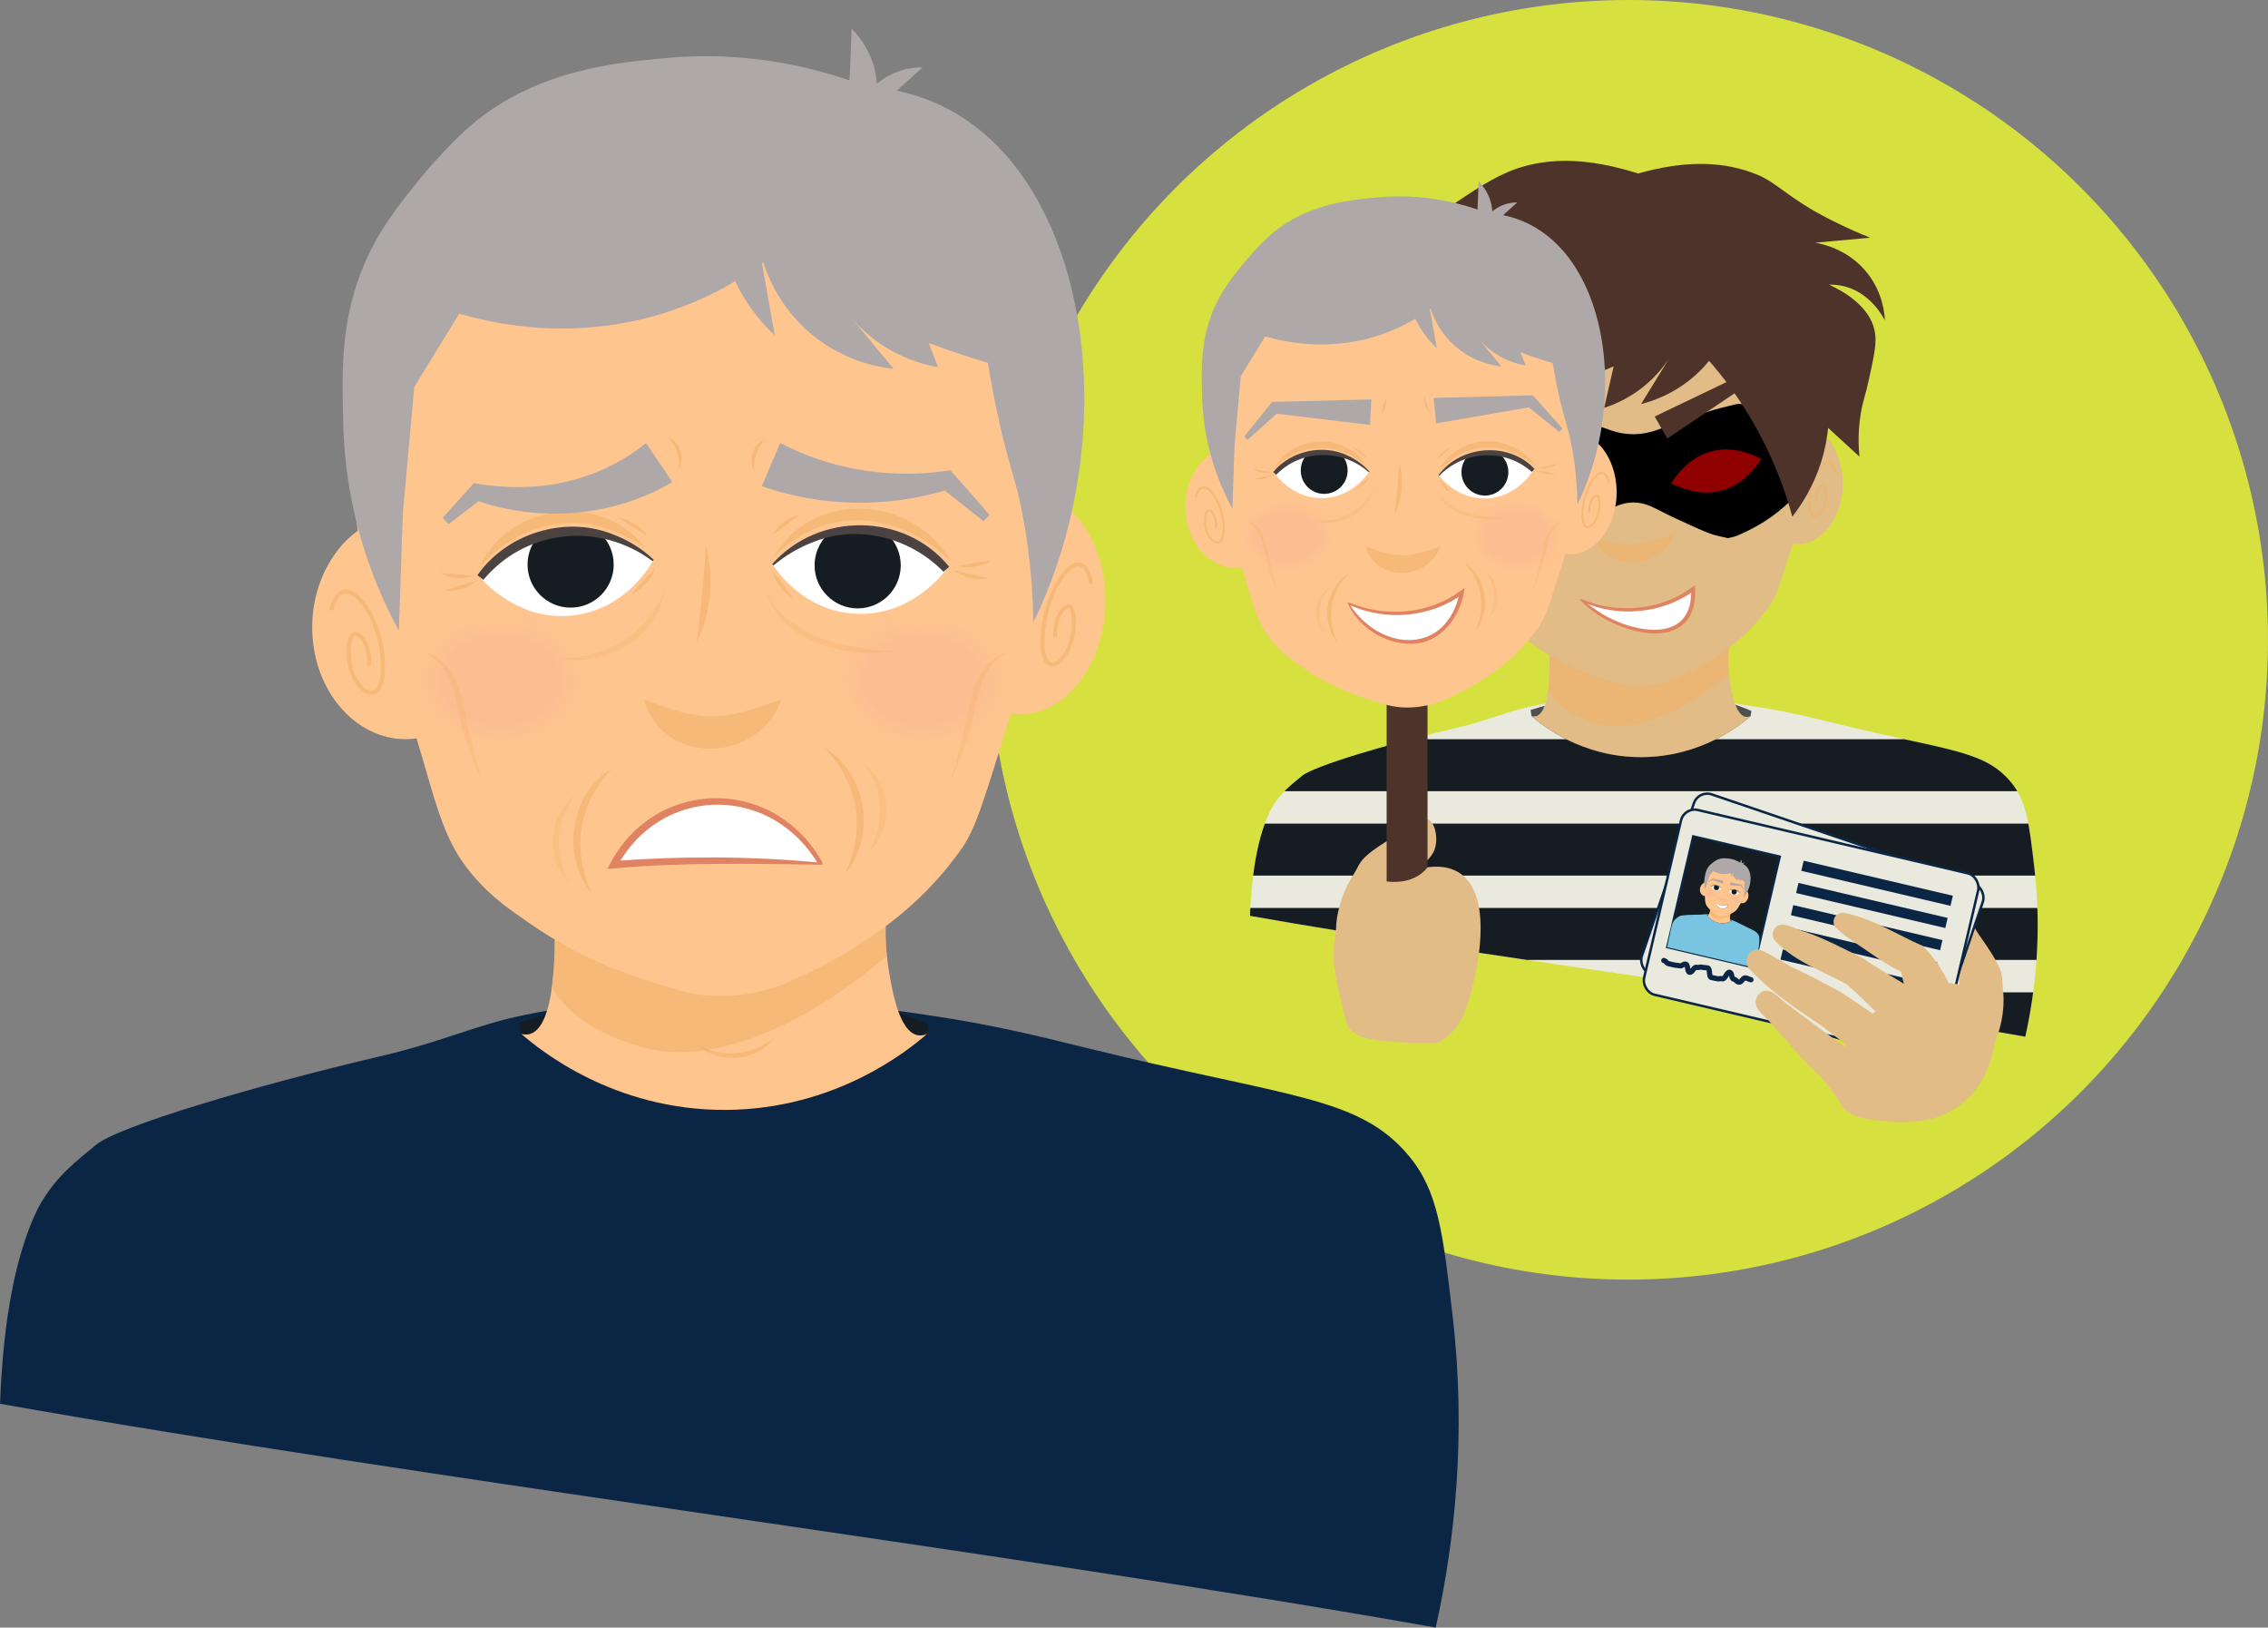 <?xml version="1.0" encoding="UTF-8"?>
<svg xmlns="http://www.w3.org/2000/svg" width="299.561" height="214.907" xmlns:xlink="http://www.w3.org/1999/xlink" viewBox="0 0 299.561 214.907">
  <rect x="0" y="0" width="299.561" height="214.907" fill="#808080" stroke="none"/>
  <defs>
    <style>
      .cls-1, .cls-2, .cls-3, .cls-4, .cls-5, .cls-6, .cls-7, .cls-8, .cls-9, .cls-10, .cls-11, .cls-12, .cls-13, .cls-14, .cls-15, .cls-16, .cls-17, .cls-18, .cls-19, .cls-20, .cls-21, .cls-22, .cls-23, .cls-24 {
        stroke-width: 0px;
      }

      .cls-1, .cls-25 {
        fill: #151c22;
      }

      .cls-26 {
        stroke-width: .325px;
      }

      .cls-26, .cls-27, .cls-28, .cls-29, .cls-30, .cls-31, .cls-25, .cls-32, .cls-33, .cls-34, .cls-35, .cls-36, .cls-37 {
        stroke-miterlimit: 10;
      }

      .cls-26, .cls-25, .cls-36, .cls-38 {
        stroke: #0b2645;
      }

      .cls-26, .cls-18 {
        fill: #e9e9de;
      }

      .cls-39 {
        clip-path: url(#clippath);
      }

      .cls-27 {
        stroke-width: .034px;
      }

      .cls-27, .cls-2, .cls-28, .cls-29, .cls-30, .cls-31, .cls-32, .cls-33, .cls-34, .cls-35, .cls-36, .cls-37, .cls-38 {
        fill: none;
      }

      .cls-27, .cls-29, .cls-30, .cls-31, .cls-32, .cls-33, .cls-34, .cls-12, .cls-13, .cls-14, .cls-15, .cls-16, .cls-35, .cls-19, .cls-20, .cls-37, .cls-40, .cls-41 {
        mix-blend-mode: multiply;
      }

      .cls-27, .cls-29, .cls-30, .cls-31, .cls-32, .cls-33, .cls-34, .cls-19, .cls-37, .cls-41 {
        opacity: .6;
      }

      .cls-27, .cls-29, .cls-30, .cls-31, .cls-32, .cls-33, .cls-34, .cls-37 {
        stroke: #f1b068;
      }

      .cls-28 {
        stroke: #4d3329;
        stroke-width: 5.4px;
      }

      .cls-29 {
        stroke-width: .516px;
      }

      .cls-30 {
        stroke-width: .297px;
      }

      .cls-31 {
        stroke-width: .295px;
      }

      .cls-3 {
        fill: #79c4e0;
      }

      .cls-4 {
        fill: #e2bc86;
      }

      .cls-5 {
        fill: #d6e03f;
      }

      .cls-42 {
        clip-path: url(#clippath-1);
      }

      .cls-43 {
        clip-path: url(#clippath-4);
      }

      .cls-44 {
        clip-path: url(#clippath-3);
      }

      .cls-45 {
        clip-path: url(#clippath-2);
      }

      .cls-46 {
        clip-path: url(#clippath-6);
      }

      .cls-47 {
        clip-path: url(#clippath-5);
      }

      .cls-25 {
        stroke-width: .288px;
      }

      .cls-6 {
        fill: #000;
      }

      .cls-32 {
        stroke-width: .278px;
      }

      .cls-7 {
        fill: #ffc58f;
      }

      .cls-8 {
        fill: #505050;
      }

      .cls-33 {
        stroke-width: .546px;
      }

      .cls-34 {
        stroke-width: .28px;
      }

      .cls-9 {
        fill: #4b4342;
      }

      .cls-10 {
        fill: #aea8a9;
      }

      .cls-11 {
        fill: #910000;
      }

      .cls-12 {
        fill: url(#radial-gradient-3);
      }

      .cls-12, .cls-13, .cls-14, .cls-15, .cls-16, .cls-20 {
        opacity: .1;
      }

      .cls-13 {
        fill: url(#radial-gradient-5);
      }

      .cls-14 {
        fill: url(#radial-gradient-6);
      }

      .cls-15 {
        fill: url(#radial-gradient-4);
      }

      .cls-16 {
        fill: url(#radial-gradient-2);
      }

      .cls-35 {
        stroke: #151c22;
        stroke-width: 6.863px;
      }

      .cls-17 {
        fill: #e08362;
      }

      .cls-19, .cls-24 {
        fill: #f1b068;
      }

      .cls-20 {
        fill: url(#radial-gradient);
      }

      .cls-36 {
        stroke-width: 1.37px;
      }

      .cls-21 {
        fill: #0b2645;
      }

      .cls-37 {
        stroke-width: .032px;
      }

      .cls-48 {
        isolation: isolate;
      }

      .cls-22 {
        fill: #4d3329;
      }

      .cls-40 {
        opacity: .3;
      }

      .cls-23 {
        fill: #fff;
      }

      .cls-38 {
        stroke-linecap: round;
        stroke-linejoin: round;
        stroke-width: .685px;
      }
    </style>
    <clipPath id="clippath">
      <path class="cls-2" d="M202.374,93.234c11.838-2.459,21.729-1.08,29.018,0,4.454.66,7.333,1.369,11.198,2.321,14.514,3.575,19.406,3.42,22.986,7.685,2.097,2.498,2.442,5.476,3.133,11.431.987,8.513.153,16.09-1.205,22.216-29.965-5.319-72.44-10.639-102.405-15.958.239-6.328,1.187-10.561,2.455-13.402,1.216-2.724,3.31-4.125,4.372-5.044,1.516-1.31,11.28-4.22,20.379-6.353,4.427-1.038,6.671-2.189,10.07-2.895Z"/>
    </clipPath>
    <clipPath id="clippath-1">
      <path class="cls-2" d="M229.761,117.903c-.019.02-.34.342-.791.246-.418-.089-.586-.459-.602-.496.057-.04.343-.233.733-.169.41.067.623.366.66.419Z"/>
    </clipPath>
    <clipPath id="clippath-2">
      <path class="cls-2" d="M225.978,117.061c.01.025.183.446.637.53.42.077.717-.201.746-.228-.037-.058-.228-.346-.613-.436-.404-.095-.716.1-.77.135Z"/>
    </clipPath>
    <radialGradient id="radial-gradient" cx="287.401" cy="75.284" fx="287.401" fy="75.284" r="1.058" gradientTransform="translate(277.901 -126.372) rotate(90) scale(.853 .645)" gradientUnits="userSpaceOnUse">
      <stop offset=".538" stop-color="#e984a2"/>
      <stop offset=".593" stop-color="rgba(233, 132, 162, .887)" stop-opacity=".887"/>
      <stop offset=".711" stop-color="rgba(233, 132, 162, .597)" stop-opacity=".597"/>
      <stop offset=".882" stop-color="rgba(233, 132, 162, .136)" stop-opacity=".136"/>
      <stop offset=".931" stop-color="#e984a2" stop-opacity="0"/>
    </radialGradient>
    <radialGradient id="radial-gradient-2" cx="283.36" fx="283.36" gradientTransform="translate(274.545 -123.713) rotate(90) scale(.853 .645)" xlink:href="#radial-gradient"/>
    <clipPath id="clippath-3">
      <path class="cls-2" d="M202.501,62.12c-.122.206-2.224,3.617-6.29,3.7-3.762.077-5.951-2.761-6.158-3.04.405-.455,2.476-2.686,5.949-2.925,3.648-.251,6.084,1.887,6.5,2.264Z"/>
    </clipPath>
    <clipPath id="clippath-4">
      <path class="cls-2" d="M168.365,62.509c.136.197,2.467,3.456,6.53,3.26,3.759-.182,5.747-3.163,5.935-3.455-.436-.426-2.655-2.51-6.135-2.51-3.657-0-5.94,2.3-6.329,2.705Z"/>
    </clipPath>
    <radialGradient id="radial-gradient-3" cx="-48.684" cy="70.787" fx="-48.684" fy="70.787" r="9.316" gradientTransform="translate(241.953 25.095) scale(.853 .645)" xlink:href="#radial-gradient"/>
    <radialGradient id="radial-gradient-4" cx="-84.274" cy="70.787" fx="-84.274" fy="70.787" r="9.316" gradientTransform="translate(241.953 25.095) scale(.853 .645)" xlink:href="#radial-gradient"/>
    <clipPath id="clippath-5">
      <path class="cls-2" d="M124.993,75.166c-.254.36-4.6,6.308-12.066,5.872-6.907-.404-10.508-5.923-10.847-6.464.809-.776,4.928-4.565,11.327-4.5,6.723.068,10.878,4.339,11.586,5.092Z"/>
    </clipPath>
    <clipPath id="clippath-6">
      <path class="cls-2" d="M63.451,76.257c.279.341,5.046,5.957,12.461,4.978,6.859-.905,10.049-6.671,10.349-7.236-.863-.715-5.247-4.194-11.624-3.664-6.701.557-10.534,5.119-11.185,5.921Z"/>
    </clipPath>
    <radialGradient id="radial-gradient-5" cx="-140.727" cy="89.901" fx="-140.727" fy="89.901" r="17.129" gradientTransform="translate(241.953 31.872) scale(.853 .645)" xlink:href="#radial-gradient"/>
    <radialGradient id="radial-gradient-6" cx="-206.165" cy="89.901" fx="-206.165" fy="89.901" r="17.129" gradientTransform="translate(241.953 31.872) scale(.853 .645)" xlink:href="#radial-gradient"/>
  </defs>
  <g class="cls-48">
    <g id="Layer_2" data-name="Layer 2">
      <g id="Layer_1-2" data-name="Layer 1">
        <g>
          <g>
            <circle class="cls-5" cx="215.079" cy="84.482" r="84.482"/>
            <g>
              <path class="cls-18" d="M202.374,93.234c11.838-2.459,21.729-1.08,29.018,0,4.454.66,7.333,1.369,11.198,2.321,14.514,3.575,19.406,3.42,22.986,7.685,2.097,2.498,2.442,5.476,3.133,11.431.987,8.513.153,16.09-1.205,22.216-29.965-5.319-72.44-10.639-102.405-15.958.239-6.328,1.187-10.561,2.455-13.402,1.216-2.724,3.31-4.125,4.372-5.044,1.516-1.31,11.28-4.22,20.379-6.353,4.427-1.038,6.671-2.189,10.07-2.895Z"/>
              <g class="cls-39">
                <path class="cls-35" d="M162.59,112.181h109.313"/>
                <path class="cls-35" d="M162.59,101.04h109.313"/>
                <path class="cls-35" d="M162.59,134.464h109.313"/>
                <path class="cls-35" d="M162.59,123.322h109.313"/>
              </g>
              <path class="cls-8" d="M202.159,93.742c1.689-.522,3.187-.89,4.423-1.154,4.352-.931,12.31-2.584,21.095-.019,1.54.45,2.789.936,3.651,1.302-.036.23-.072.459-.108.689-1.299,1.13-6.484,5.372-14.347,5.415-8.013.043-13.309-4.305-14.585-5.415-.043-.273-.086-.545-.129-.818Z"/>
              <path class="cls-4" d="M195.313,73.382c-3.567.869-7.095-1.951-7.817-6.248-.721-4.297,1.62-8.548,5.186-9.417.877,5.222,1.753,10.444,2.63,15.665Z"/>
              <path class="cls-4" d="M236.724,71.776c3.221.559,6.212-2.558,6.627-6.906.414-4.348-1.895-8.386-5.116-8.946-.504,5.284-1.007,10.568-1.511,15.852Z"/>
              <path class="cls-32" d="M242.341,62.381c-.1-.444-.31-1.128-.719-1.309-.879-.389-2.18,1.766-2.518,3.965-.131.853-.233,2.468.255,3.003.482.529,1.348-.208,1.675-1.474.241-.933.226-2.296-.15-2.504-.23-.127-.582.187-.803.782-.256.69-.198,1.389-.192,1.458"/>
              <path class="cls-31" d="M188.717,64.339c.118-.442.362-1.121.822-1.294.99-.371,2.42,1.811,2.77,4.017.136.855.23,2.473-.324,2.998-.547.519-1.508-.236-1.857-1.509-.258-.938-.223-2.3.201-2.5.26-.122.65.199.89.799.278.696.204,1.393.196,1.461"/>
              <path class="cls-4" d="M204.603,85.308c.064,1.119.451,8.672-1.722,9.256-.171.046-.367.051-.593-.005,1.277,1.11,6.573,5.458,14.585,5.415,7.862-.043,13.047-4.285,14.347-5.415-.16.067-.394.136-.656.091-1.344-.236-1.84-3.235-2.067-4.607-.186-1.123-.345-2.776-.129-4.822-7.922.029-15.844.057-23.765.086Z"/>
              <path class="cls-19" d="M210.801,95.472c4.547,1.398,11.236-1.044,17.557-6.486-.104-1.016-.145-2.286.011-3.764-7.922.029-15.844.057-23.765.086.038.659.187,3.552-.141,5.937,1.678,2.79,4.842,3.767,6.339,4.227Z"/>
              <path class="cls-4" d="M240.606,48.665c-1.929-10.631-10.831-24.557-24.713-24.713-13.859-.155-23.358,13.521-25.143,23.421-.494,2.738-.893,8.788.905,15.382.592,2.169.616,1.436,2.084,5.963,2.547,7.855,2.594,10.437,5.31,13.49,1.219,1.371,2.393,2.181,3.932,3.243,3.616,2.496,6.865,3.552,8.611,4.104,2.028.642,3.066.972,4.621,1.005,2.716.058,4.788-.801,5.827-1.32,6.31-2.875,9.531-6.351,11.136-8.496.18-.24.456-.573.761-1.078,1.037-1.713,1.584-3.973,4.003-11.551.69-2.162,1.262-3.908,1.613-4.975,1.04-3.273,2.145-8.454,1.052-14.476Z"/>
              <g class="cls-41">
                <path class="cls-24" d="M221.177,70.412c-1.457,4.643-8.814,5.38-10.641.639,3.876,1.245,6.934.98,10.641-.639h0Z"/>
              </g>
              <rect class="cls-11" x="197.069" y="57.717" width="14.284" height="7.911"/>
              <rect class="cls-11" x="219.542" y="57.717" width="14.284" height="7.911"/>
              <g>
                <path class="cls-23" d="M208.743,79.198c1.404.614,5.192,2.04,9.753.934,2.297-.557,4.022-1.57,5.128-2.361.078,2.795-.961,3.988-1.371,4.384-2.373,2.296-8.119,1.59-13.511-2.957Z"/>
                <path class="cls-17" d="M208.617,79.123c.16-.031.463.041.633.125,4.645,1.832,10.184,1.317,14.221-1.69 0.0 0.0.405-.294.405-.294.75,9.823-11.046,6.531-15.26,1.86h0ZM208.864,79.274c.646.329,1.365.843,1.937,1.25,4.19,2.978,12.921,4.948,12.56-2.745 0.0 0.0.416.207.416.207-4.187,3.041-9.909,3.589-14.639,1.54-.256-.098-.139-.051-.274-.252h0Z"/>
              </g>
              <g id="_9VrKlJ" data-name="9VrKlJ">
                <path class="cls-6" d="M228.232,71.058c-.824-.208-1.718-.334-2.539-.663-1.6-.642-3.164-1.384-4.732-2.11-.96-.445-1.889-.967-2.853-1.403-1.574-.713-3.175-.72-4.744.003-1.205.555-2.384,1.173-3.563,1.788-1.902.993-3.846,1.871-5.957,2.219-.536.088-1.158.092-1.651-.109-2.913-1.185-5.583-2.813-7.732-5.241-.729-.824-1.293-1.81-1.931-2.723-.181-.259-.14-.49.022-.763,1.707-2.866,3.973-5.173,6.497-7.222.445-.361.915-.687,1.37-1.035.576-.44,1.206-.536,1.897-.396,2.639.537,5.168,1.456,7.684,2.425.93.358,1.873.68,2.813,1.008,2.041.712,4.077.647,6.1-.08,2.211-.794,4.409-1.633,6.634-2.383,1.194-.402,2.431-.666,3.653-.974.651-.164,1.256-.033,1.815.372,3.012,2.184,5.669,4.742,7.722,7.962.341.535.333.928.02,1.461-1.169,1.986-2.743,3.54-4.542,4.863-1.498,1.102-3.113,1.981-4.809,2.691-.351.147-.739.197-1.176.309ZM220.708,63.827c2.303,1.064,4.625,1.635,7.037.848,2.115-.69,3.652-2.194,4.916-4.065-4.641-2.416-8.971-1.358-11.953,3.216ZM198.704,60.865c1.539,1.972,3.296,3.543,5.741,3.998,2.242.417,4.325-.212,6.341-1.288-3.163-4.44-7.486-5.315-12.082-2.71Z"/>
              </g>
              <path class="cls-22" d="M219.026,23.809c-4.139-1.457-12.21-4.299-19.805-1.119-2.779,1.163-5.782,3.254-9.644,5.941-2.134,1.485-3.842,2.794-4.994,3.703,2.354-.23,4.707-.459,7.061-.689-1.657.875-4.28,2.547-6.544,5.511-1.318,1.726-2.145,3.405-2.669,4.736,2.842-1.751,5.683-3.502,8.525-5.252-1.223.8-5.235,3.64-6.975,9.127-1.389,4.381-.59,8.116-.172,9.644,1.263-2.296,2.526-4.592,3.789-6.889-.666,1.155-1.597,3.101-1.98,5.683-.358,2.41-.095,4.414.172,5.683,1.378-1.263,2.755-2.526,4.133-3.789.134,1.313.408,2.869.947,4.564,1.02,3.204,2.571,5.59,3.789,7.147,1.261-4.643,5.039-16.065,15.93-25.488,8.126-7.03,16.562-9.79,21.182-10.936-4.933-4.398-9.756-6.526-12.744-7.577Z"/>
              <path class="cls-22" d="M212.362,24.213c4.139-1.457,12.21-4.299,19.805-1.119,2.709,1.134,4.011,3.088,9.644,5.941,2.156,1.092,3.987,1.867,5.2,2.351-2.422.221-4.844.442-7.266.663.846.139,4.47.831,7.008,4.159,1.884,2.47,2.154,5.062,2.205,6.088-.438-.819-2.047-3.582-5.219-4.452-.786-.215-1.52-.274-2.153-.258,2.014.929,5.375,2.892,6.027,6.114.304,1.5-.056,3.152-.775,6.458-.48,2.208-.783,2.727-1.067,4.452-.391,2.381-.304,4.377-.172,5.683-1.378-1.263-2.755-2.526-4.133-3.789-.134,1.313-.408,2.869-.947,4.564-1.02,3.204-2.571,5.59-3.789,7.147-1.261-4.643-5.039-16.065-15.93-25.488-8.126-7.03-16.562-9.79-21.182-10.936,4.933-4.398,9.756-6.526,12.744-7.577Z"/>
              <path class="cls-22" d="M233.259,25.29c.87.567.497,1.772,1.102,4.029.821,3.065,2.202,3.433,2.825,5.787.358,1.351.468,3.366-.751,6.172-.964-2.16-1.927-4.319-2.891-6.479.059,1.873-.099,4.98-1.556,8.413-.849,1.999-1.9,3.547-2.798,4.661.118-3.336.235-6.671.353-10.007-.091,1.459-.577,6.35-4.488,10.574-3.122,3.373-6.764,4.524-8.299,4.916,1.372-2.233,2.744-4.465,4.116-6.698-.675,1.15-1.906,2.921-3.962,4.53-1.919,1.502-3.791,2.264-5.026,2.659.417-1.822.834-3.644,1.251-5.466-1.208.533-2.695,1.063-4.435,1.432-3.29.697-6.131.528-8.085.238-1.424-13.237,5.378-24.168,14.284-26.445,6.314-1.614,12.082,1.532,14.138,2.794,1.355-.872,3.172-1.796,4.221-1.112Z"/>
              <polygon class="cls-22" points="218.553 55 229.927 49.548 230.294 49.372 230.558 49.49 235.619 51.757 235.415 52.336 230.052 50.927 230.683 50.87 220.218 57.91 218.553 55 218.553 55"/>
              <polygon class="cls-22" points="209.44 57.91 198.975 50.87 199.606 50.927 194.243 52.336 194.039 51.757 199.099 49.49 199.364 49.372 199.731 49.548 211.105 55 209.44 57.91 209.44 57.91"/>
            </g>
            <path class="cls-4" d="M177.222,124.986c-1.411-.787-.804-5.874,1.496-9.421,1.243-1.916.379-2.261,7.291-6.165,1.022-.577,1.731-1.513,2.487-1.262.941.313,1.399,2.059,1.14,3.461-.273,1.48-1.244,2.031-2.672,3.685-1.98,2.293-1.569,2.919-3.224,5.072-1.776,2.309-5.167,5.384-6.517,4.631Z"/>
            <line class="cls-28" x1="185.85" y1="67.194" x2="185.85" y2="135.454"/>
            <path class="cls-4" d="M192.653,115.191c-.724-.444-1.982-.946-4.078-.684-.273.344-.559.616-.836.832-2.326,1.81-5.591.914-6.326.694-1.55,1.835-3.1,3.671-4.649,5.506-.445,1.621-.573,2.961-.612,3.854-.097,2.264.343,4.119,1.224,7.831.333,1.402.504,2.11.744,2.433,1.235,1.662,3.737,1.749,7.569,2.012,1.767.121,3.255.073,4.323,0,.692-.41,1.597-1.071,2.383-2.108 0-0.0.51-.672.887-1.481.961-2.058,4.95-15.473-.628-18.888Z"/>
            <g>
              <path class="cls-4" d="M262.275,138.68c1.347-.186,2.727-4.495,2.275-8.098-.244-1.946.531-1.95-3.267-7.312-.562-.793-.758-1.776-1.418-1.814-.822-.047-1.798,1.219-2.109,2.436-.329,1.284.204,2.039.683,3.832.664,2.486.128,2.862.598,5.13.504,2.434,1.95,6.002,3.238,5.824Z"/>
              <g>
                <rect class="cls-26" x="219.218" y="110.128" width="40.319" height="25.058" rx="1.852" ry="1.852" transform="translate(52.33 -70.63) rotate(18.809)"/>
                <rect class="cls-26" x="219.06" y="110.804" width="40.319" height="25.058" rx="1.852" ry="1.852" transform="translate(34.484 -51.368) rotate(13.2)"/>
                <rect class="cls-25" x="221.761" y="111.563" width="11.761" height="15.051" transform="translate(33.209 -48.836) rotate(13.2)"/>
                <line class="cls-36" x1="238.077" y1="114.322" x2="257.781" y2="118.943"/>
                <line class="cls-36" x1="237.39" y1="117.251" x2="257.094" y2="121.872"/>
                <line class="cls-36" x1="236.703" y1="120.18" x2="256.407" y2="124.801"/>
                <line class="cls-36" x1="236.016" y1="123.109" x2="255.72" y2="127.731"/>
                <line class="cls-36" x1="235.329" y1="126.038" x2="255.033" y2="130.66"/>
                <path class="cls-38" d="M219.755,126.825c.357.084.297.342.654.426q.358.084.717.167c.357.084.372.022.729.105.357.084.445-.292.802-.208.357.084.146.984.503,1.068.359.084.552-.74.911-.656.358.084.399-.09.757-.006.358.084.376.009.734.093.359.084.105,1.167.465,1.251.359.084.362.071.721.155.359.084.393-.061.751.023.358.084.6-.946.958-.862.36.084.185.829.545.913.36.085.308.306.669.39.361.085.533-.645.894-.56.361.085.345.156.706.241"/>
                <g>
                  <path class="cls-3" d="M225.506,120.716c1.382.035,2.447.447,3.23.758.479.19.781.344,1.186.551,1.522.777,2.071.887,2.358,1.456.073.144.162.379.05,1.354-.082.72-.26,1.731-.682,2.924-.039-.009-5.775-1.354-5.814-1.364-.037-.009-5.599-1.313-5.636-1.322.209-.943.353-1.655.444-2.117.13-.659.215-1.132.614-1.558.05-.053.266-.263.618-.447.203-.106,1.366-.175,2.434-.175.52 0.0.8-.069,1.197-.059Z"/>
                  <path class="cls-1" d="M225.468,120.767c.202-.014.378-.016.523-.013.509.01,1.438.034,2.349.549.16.09.286.177.372.24-.01.025-.02.049-.03.074-.174.092-.862.429-1.738.228-.893-.204-1.369-.827-1.482-.984.002-.031.005-.063.007-.094Z"/>
                  <path class="cls-7" d="M225.238,118.322c-.42.004-.739-.402-.707-.9.032-.497.403-.909.823-.913l-.116,1.812Z"/>
                  <path class="cls-7" d="M229.926,119.22c.339.157.762-.099.936-.567.174-.468.038-.982-.301-1.139-.212.569-.423,1.138-.635,1.706Z"/>
                  <path class="cls-37" d="M230.823,118.349c.002-.052-.001-.134-.041-.166-.086-.069-.293.131-.395.364-.04.09-.099.266-.061.339.038.073.155.017.228-.113.054-.096.093-.247.057-.281-.022-.021-.07.003-.112.063-.049.069-.063.148-.064.155"/>
                  <path class="cls-27" d="M224.74,117.143c.025-.046.07-.115.125-.123.12-.015.222.265.203.519-.007.099-.039.281-.114.325-.074.043-.162-.066-.167-.216-.004-.111.035-.262.088-.273.032-.007.067.039.078.112.013.085-.014.16-.016.168"/>
                  <path class="cls-7" d="M225.961,119.892c-.022.126-.176.977-.433.985-.02.001-.042-.004-.066-.016.113.157.589.779,1.482.984.876.201,1.564-.136,1.738-.228-.02.003-.047.005-.075-.007-.143-.061-.12-.408-.11-.567.009-.13.034-.318.112-.54-.883-.204-1.765-.407-2.648-.611Z"/>
                  <path class="cls-19" d="M226.385,121.185c.47.274,1.278.177,2.124-.264.015-.116.043-.258.099-.419-.883-.204-1.765-.407-2.648-.611-.013.074-.072.4-.171.657.114.354.441.546.595.636Z"/>
                  <path class="cls-7" d="M230.891,116.897c.063-1.234-.564-3.016-2.106-3.396-1.539-.379-2.953.895-3.41,1.951-.126.292-.329.955-.301,1.736.009.257.031.176.076.718.078.941.016,1.229.239,1.64.1.184.209.305.353.464.337.372.671.575.851.682.209.124.316.188.488.232.301.077.554.036.683.005.777-.155,1.227-.458,1.461-.655.026-.022.066-.052.113-.1.16-.164.28-.401.747-1.181.133-.223.242-.402.309-.512.201-.337.459-.885.495-1.584Z"/>
                  <g class="cls-41">
                    <path class="cls-24" d="M228.146,118.693c-.257.451-1.08.301-1.089-.255.386.278.612.325,1.089.255h0Z"/>
                  </g>
                  <g class="cls-41">
                    <path class="cls-24" d="M228.382,117.593c.372-.495,1.222-.314,1.427.248-.335-.464-.962-.622-1.427-.248h0Z"/>
                  </g>
                  <g class="cls-41">
                    <path class="cls-24" d="M225.99,116.985c.37-.426,1.162-.275,1.342.262-.311-.443-.889-.562-1.342-.262h0Z"/>
                  </g>
                  <g class="cls-41">
                    <path class="cls-24" d="M227.357,117.427c-.069.066-.151.13-.249.144.086-.048.159-.102.249-.144,0,0-.09.042,0,0Z"/>
                  </g>
                  <g class="cls-41">
                    <path class="cls-24" d="M228.49,117.946c-.058-.071-.126-.147-.131-.245.039.086.098.155.131.245,0,0-.033-.091,0,0Z"/>
                  </g>
                  <g class="cls-40">
                    <path class="cls-24" d="M229.235,118.5c-.394-.021-.871-.2-.956-.632.136.399.572.558.956.632h0Z"/>
                  </g>
                  <g class="cls-40">
                    <path class="cls-24" d="M227.388,117.603c-.178.356-.641.461-.985.292.351.109.77.024.985-.292h0Z"/>
                  </g>
                  <g class="cls-41">
                    <path class="cls-24" d="M228.403,117.41c.072-.057.149-.124.247-.127-.087.037-.156.096-.247.127,0,0,.091-.032,0,0Z"/>
                  </g>
                  <g class="cls-41">
                    <path class="cls-24" d="M227.38,117.16c-.072-.064-.114-.144-.18-.212.09.041.135.132.18.212,0,0-.045-.08,0,0Z"/>
                  </g>
                  <g class="cls-41">
                    <path class="cls-24" d="M227.721,116.58c.036-.089.098-.156.139-.241-.008.098-.079.172-.139.241,0,0,.06-.069,0,0Z"/>
                  </g>
                  <g class="cls-41">
                    <path class="cls-24" d="M228.446,116.724c-.023-.089-.054-.186-.018-.278-0.0.094.025.181.018.278,0,0,.007-.096,0,0Z"/>
                  </g>
                  <g class="cls-41">
                    <path class="cls-24" d="M230.137,117.886c-.09.019-.189.044-.278.002.094.006.182-.015.278-.002,0,0-.096-.013,0,0Z"/>
                  </g>
                  <g class="cls-41">
                    <path class="cls-24" d="M230.084,118.029c-.09-.018-.191-.033-.257-.107.085.042.174.057.257.107,0,0-.083-.049,0,0Z"/>
                  </g>
                  <g class="cls-41">
                    <path class="cls-24" d="M225.672,116.921c.093.025.167.078.256.108-.098.004-.18-.057-.256-.108,0,0,.076.052,0,0Z"/>
                  </g>
                  <g class="cls-41">
                    <path class="cls-24" d="M225.666,117.073c.095-.014.184.006.278-0-.089.042-.188.018-.278 0,0,0,.09.018,0,0Z"/>
                  </g>
                  <g>
                    <path class="cls-23" d="M226.607,119.208c.14.105.525.363,1.061.359.27-.002.489-.07.632-.129-.02.048-.207.468-.611.551-.422.087-.922-.226-1.082-.781Z"/>
                    <path class="cls-17" d="M226.598,119.194c.522.36,1.178.467,1.756.19-.315.977-1.57.749-1.756-.19h0ZM226.617,119.222c.259.792,1.281,1.089,1.657.204-0.0 0.0.038.039.038.039-.544.228-1.251.14-1.695-.243h0Z"/>
                  </g>
                  <polygon class="cls-10" points="228.557 116.504 229.969 116.796 230.014 116.806 230.03 116.835 230.333 117.392 230.275 117.43 229.885 116.93 229.946 116.969 228.506 116.884 228.557 116.504 228.557 116.504"/>
                  <path class="cls-10" d="M227.536,116.68l-1.354-.495.071-.011-.557.303-.039-.059.5-.39c.027-.028.04-.018.072-.011-0-0,1.412.294,1.412.294l-.105.369h0Z"/>
                  <path class="cls-23" d="M229.761,117.903c-.019.02-.34.342-.791.246-.418-.089-.586-.459-.602-.496.057-.04.343-.233.733-.169.41.067.623.366.66.419Z"/>
                  <path class="cls-23" d="M225.978,117.061c.01.025.183.446.637.53.42.077.717-.201.746-.228-.037-.058-.228-.346-.613-.436-.404-.095-.716.1-.77.135Z"/>
                  <g class="cls-42">
                    <circle class="cls-1" cx="229.051" cy="117.762" r=".351"/>
                  </g>
                  <g class="cls-45">
                    <circle class="cls-1" cx="226.711" cy="117.187" r=".351"/>
                  </g>
                  <path class="cls-9" d="M228.364,117.647c.433-.357,1.133-.249,1.423.239 0-0-.052.034-.052.034-.293-.461-.933-.524-1.372-.273h0Z"/>
                  <path class="cls-9" d="M227.355,117.366c-.295-.446-.928-.574-1.359-.28l-.035-.051c.436-.342,1.199-.163,1.394.331h0Z"/>
                  <g class="cls-41">
                    <path class="cls-24" d="M227.835,117.331c-.03.264-.095.531-.251.747.089-.213.171-.527.251-.747h0Z"/>
                  </g>
                  <g class="cls-41">
                    <path class="cls-24" d="M228.434,119.013c.279.29.24.784-.069,1.036.248-.287.283-.72.069-1.036h0Z"/>
                  </g>
                  <g class="cls-41">
                    <path class="cls-24" d="M227.465,121.358c-.185.161-.498.112-.632-.091.164.165.428.208.632.091,0,0-.204.117,0,0Z"/>
                  </g>
                  <g class="cls-41">
                    <path class="cls-24" d="M226.714,118.777c-.332.188-.493.591-.399.959-.165-.363.02-.823.399-.959h0Z"/>
                  </g>
                  <g class="cls-40">
                    <path class="cls-24" d="M226.369,118.925c-.211.153-.293.433-.211.679-.14-.237-.042-.566.211-.679h0Z"/>
                  </g>
                  <g class="cls-40">
                    <path class="cls-24" d="M228.714,119.21c.177.214.118.552-.113.702.183-.184.234-.471.113-.702h0Z"/>
                  </g>
                  <path class="cls-10" d="M230.291,118.549c.098-.439.119-.797.119-1.044 0-.119-.018-.298-.016-.578.001-.222.012-.403.021-.524-.273-.153-.593-.361-.924-.64-.345-.291-.612-.582-.814-.833.242-.341.484-.683.726-1.024.198-0.0.709.026,1.144.389.201.168.386.409.513.751.373,1.012.072,2.476-.768,3.504Z"/>
                  <path class="cls-10" d="M230.112,114.09c-.1.154-.734,1.102-1.961,1.291-.918.141-1.623-.227-1.841-.353-.165.166-.33.333-.494.499l-.324.975c-.084.31-.168.621-.252.931-.081-.295-.16-.723-.126-1.237.017-.251.055-.437.078-.547.08-.384.168-.805.469-1.207.175-.234.362-.38.552-.529.041-.032.311-.243.571-.372.614-.307,1.27-.207,1.624-.159.84.113,1.43.499,1.706.709Z"/>
                  <ellipse class="cls-20" cx="229.307" cy="118.807" rx=".735" ry=".916" transform="translate(61.276 314.925) rotate(-76.8)"/>
                  <ellipse class="cls-16" cx="225.951" cy="118.02" rx=".735" ry=".916" transform="translate(59.453 311.05) rotate(-76.8)"/>
                  <g class="cls-40">
                    <path class="cls-24" d="M229.344,119.648c.218-.303.272-.843.697-.91-.381.104-.441.635-.697.91h0Z"/>
                  </g>
                  <g class="cls-40">
                    <path class="cls-24" d="M225.62,118.775c-.107-.36.076-.862-.219-1.125.351.249.159.756.219,1.125h0Z"/>
                  </g>
                  <path class="cls-10" d="M230.001,114.157c.026-.058.071-.181.059-.341-.012-.154-.072-.266-.105-.319-.023.085-.046.17-.07.256-.024.084-.047.168-.071.251l.188.152Z"/>
                  <path class="cls-10" d="M229.958,114.039c.038-.028.122-.083.24-.107.114-.023.204-.006.248.006-.059.032-.118.065-.177.098-.058.033-.116.065-.173.097l-.138-.094Z"/>
                  <path class="cls-10" d="M228.918,114.304c-.221-.017-.33.02-.403.082-.08.067-.14.182-.177.251-.026.048-.049.099-.07.157-.035.097-.057.245.014.46.085-.153.171-.306.256-.459-.017.138-.026.368.059.631.049.153.117.274.175.362.013-.247.027-.494.04-.741-.003.108 0.0.472.261.81.208.27.469.379.58.418-.086-.174-.173-.348-.259-.522.042.089.121.228.262.361.132.124.265.192.353.23-.019-.137-.037-.274-.056-.412.086.047.192.096.318.135.238.073.449.08.595.071-.064-.199-.373-1.099-1.088-1.555-.02-.013-.394-.245-.862-.281Z"/>
                </g>
              </g>
              <path class="cls-4" d="M258.202,129.889c1.947.321,3.558,1.34,4.248,2.334,1.978,2.851,1.021,7.628-.811,10.647-2.17,3.576-5.529,4.62-6.499,4.87-.127.033-.257.053-.375.076-2.813.54-5.056.326-5.694.255-2.627-.293-4.76-.531-5.762-1.958-.994-1.416-1.068-3.067-1.068-3.067-.003-.063-.004-.112-.004-.145-0-.018.028-3.302,2.725-6.692,2.474-3.11,5.8-4.557,7.417-5.146.242.046.865.132,1.555-.13.653-.247,1.008-.671,1.146-.856.617-.178,1.742-.415,3.121-.188Z"/>
              <path class="cls-4" d="M257.78,135.461c1.287-1.091,1.27-1.544,1.084-1.914-.381-1.159-.848-2.395-1.354-3.488-.878-1.908-2.082-3.661-3.552-5.159-3.456-1.492-6.634-3.654-10.378-4.349-.649-.136-1.3.315-1.391,1.002-.054.395.093.773.355,1.022.703.657,1.466,1.191,2.228,1.726,2.258,1.48,4.596,3.354,7.104,4.342 0-0-.849-.947-.849-.947.3,2.549,1.291,4.881,2.477,7.09 0-0.0.611,1.085.611,1.085.121.897,2.819.448,3.665-.409h0Z"/>
              <path class="cls-4" d="M256.701,136.212c.312-.874.75-1.865.131-2.418-1.44-1.282-2.963-2.45-4.611-3.448-2.106-1.285-4.268-2.501-6.305-3.897-2.4-1.183-5.008-2.564-7.534-3.421-1.285-.272-3.456-1.941-4.19-.029-.164.543.044,1.065.427,1.407,2.643,2.68,6.207,3.854,9.41,5.622-0.0 0-.252-.166-.252-.166l1.337,1.171c2.704,2.526,5.186,5.394,8.309,7.388.337.26.686.165,1.14-.054.714-.334,1.843-1.265,2.138-2.155h0Z"/>
              <path class="cls-4" d="M253.456,140.402c.473-2.725-.975-2.623-1.785-3.46-2.805-2.07-5.661-4.063-8.581-5.962-1.891-1.012-5.014-2.696-6.362-3.23-1.276-.776-2.583-1.509-3.918-2.201-.716-.371-1.596-.07-1.967.673-.299.599-.173,1.304.262,1.748,2.548,2.852,6.737,5.654,9.28,7.326,2.705,2.104,5.474,4.114,8.292,6.054,1.047.487,1.457,1.913,3.787.511.54-.325.887-.874.991-1.459h0Z"/>
              <path class="cls-4" d="M248.45,144.216c.532-1.348.4-1.828.112-2.107-1.819-2.18-4.45-3.385-6.617-5.146-1.343-.999-4.505-3.298-5.779-4.307-1.152-.747-2.587-2.825-3.945-1.283-1.164,1.588.945,2.721,1.76,3.821.963,1.024,2.301,2.616,3.243,3.695,1.579,1.93,3.661,3.283,4.958,5.479.709,1.064,1.531,1.979,2.649,2.55.323.246.892.179,2.545-1.307.451-.373.877-.855,1.074-1.396h0Z"/>
            </g>
            <g>
              <path class="cls-7" d="M164.553,74.816c-3.592.875-7.146-1.965-7.872-6.293-.727-4.328,1.631-8.609,5.223-9.484.883,5.259,1.766,10.518,2.649,15.777Z"/>
              <path class="cls-7" d="M206.56,73.091c3.225.663,6.333-2.382,6.885-6.746s-1.647-8.501-4.872-9.164c-.671,5.303-1.342,10.607-2.013,15.91Z"/>
              <path class="cls-34" d="M212.506,63.808c-.087-.45-.277-1.145-.683-1.34-.873-.419-2.249,1.71-2.658,3.913-.158.854-.312,2.477.163,3.031.469.547,1.363-.168,1.732-1.432.271-.931.298-2.304-.074-2.525-.228-.135-.592.17-.833.762-.279.687-.242,1.392-.238,1.461"/>
              <path class="cls-30" d="M157.91,65.708c.119-.445.365-1.129.828-1.303.997-.374,2.437,1.824,2.79,4.045.137.861.232,2.49-.326,3.019-.551.522-1.518-.238-1.871-1.519-.26-.944-.225-2.317.202-2.518.262-.123.655.2.896.804.28.701.205,1.403.197,1.472"/>
              <path class="cls-7" d="M210.169,51.227c-1.943-10.707-10.908-24.733-24.889-24.889-13.958-.156-23.525,13.617-25.323,23.588-.497,2.758-.899,8.851.912,15.492.596,2.185.621,1.446,2.099,6.005,2.565,7.911,2.613,10.511,5.348,13.586,1.228,1.381,2.41,2.197,3.96,3.266,3.642,2.514,6.914,3.577,8.672,4.134,2.042.646,3.087.979,4.654,1.012,2.736.058,4.823-.807,5.868-1.33,6.355-2.895,9.599-6.396,11.216-8.556.181-.242.459-.577.767-1.086,1.044-1.725,1.596-4.001,4.032-11.633.695-2.177,1.271-3.936,1.624-5.01,1.047-3.296,2.16-8.514,1.06-14.579Z"/>
              <g class="cls-41">
                <path class="cls-24" d="M190.239,72.145c-1.482,4.522-8.566,4.801-9.85-0,1.761.615,3.163,1.189,4.884,1.187,1.703-.001,3.226-.61,4.967-1.187h0Z"/>
              </g>
              <g class="cls-41">
                <path class="cls-24" d="M190.05,62.241c2.346-5.126,9.728-5.207,12.738-.74-.987-.761-2.026-1.387-3.137-1.813-3.403-1.412-7.283-.29-9.601,2.553h0Z"/>
              </g>
              <g class="cls-41">
                <path class="cls-24" d="M168.315,61.831c2.348-4.467,9.375-4.766,12.039-.457-3.59-3.111-8.72-2.978-12.039.457h0Z"/>
              </g>
              <g class="cls-41">
                <path class="cls-24" d="M180.923,62.877c-.331.818-1.05,1.414-1.849,1.737.577-.639,1.233-1.127,1.849-1.737h0Z"/>
              </g>
              <g class="cls-41">
                <path class="cls-24" d="M191.69,65.052c-.757-.362-1.385-1.028-1.616-1.84.574.624,1.07,1.19,1.616,1.84h0Z"/>
              </g>
              <g class="cls-40">
                <path class="cls-24" d="M199.19,68.296c-3.384.72-7.955.065-9.467-3.5,2.051,3.116,6.025,3.577,9.467,3.5h0Z"/>
              </g>
              <g class="cls-40">
                <path class="cls-24" d="M181.548,64.322c-.702,3.43-4.601,5.346-7.859,4.487,3.293.12,6.531-1.334,7.859-4.487h0Z"/>
              </g>
              <g class="cls-41">
                <path class="cls-24" d="M189.861,60.627c.374-.751,1.048-1.37,1.864-1.589-.633.565-1.206,1.052-1.864,1.589h0Z"/>
              </g>
              <g class="cls-41">
                <path class="cls-24" d="M180.587,60.537c-.694-.49-1.299-.937-1.969-1.457.829.162,1.544.733,1.969,1.457h0Z"/>
              </g>
              <g class="cls-41">
                <path class="cls-24" d="M182.343,54.878c.228-.818.445-1.539.708-2.345.126.836-.17,1.701-.708,2.345h0Z"/>
              </g>
              <g class="cls-41">
                <path class="cls-24" d="M188.851,54.655c-.538-.644-.835-1.509-.708-2.345.264.806.48,1.526.708,2.345h0Z"/>
              </g>
              <g class="cls-41">
                <path class="cls-24" d="M205.686,61.226c-.672.502-1.553.75-2.38.578.819-.219,1.551-.395,2.38-.578h0Z"/>
              </g>
              <g class="cls-41">
                <path class="cls-24" d="M205.526,62.551c-.815.2-1.723.084-2.417-.398.84.118,1.582.242,2.417.398h0Z"/>
              </g>
              <g class="cls-41">
                <path class="cls-24" d="M165.46,61.928c.84.125,1.582.251,2.414.413-.813.229-1.709.042-2.414-.413h0Z"/>
              </g>
              <g class="cls-41">
                <path class="cls-24" d="M165.711,63.239c.822-.213,1.554-.387,2.384-.563-.66.528-1.557.706-2.384.563h0Z"/>
              </g>
              <g>
                <path class="cls-23" d="M178.079,79.661c1.414.618,5.229,2.054,9.823.94,2.313-.561,4.051-1.581,5.165-2.378-.079.451-.837,4.429-4.134,5.958-3.446,1.598-8.364-.081-10.854-4.521Z"/>
                <path class="cls-17" d="M177.966,79.564c.166-.014.455.069.624.147,4.678,1.846,10.257,1.327,14.324-1.702 0.0 0.0.537-.39.537-.39-.424,3.655-3.112,7.449-7.101,7.381-3.515.04-6.991-2.223-8.383-5.437h0ZM178.352,79.934c4.184,6.247,12.793,6.526,14.455-1.756 0.0 0.0.413.26.413.26-4.253,3.089-10.083,3.625-14.867,1.496h0Z"/>
              </g>
              <polygon class="cls-10" points="189.357 52.544 202.056 52.214 202.465 52.203 202.66 52.421 206.379 56.587 205.953 57.035 201.603 53.533 202.207 53.74 189.689 55.905 189.357 52.544 189.357 52.544"/>
              <polygon class="cls-10" points="180.962 56.112 168.35 54.592 168.942 54.354 164.778 58.075 164.329 57.649 167.83 53.298 168.013 53.07 168.422 53.06 181.121 52.739 180.962 56.112 180.962 56.112"/>
              <path class="cls-23" d="M202.501,62.12c-.122.206-2.224,3.617-6.29,3.7-3.762.077-5.951-2.761-6.158-3.04.405-.455,2.476-2.686,5.949-2.925,3.648-.251,6.084,1.887,6.5,2.264Z"/>
              <path class="cls-23" d="M168.365,62.509c.136.197,2.467,3.456,6.53,3.26,3.759-.182,5.747-3.163,5.935-3.455-.436-.426-2.655-2.51-6.135-2.51-3.657-0-5.94,2.3-6.329,2.705Z"/>
              <g class="cls-44">
                <circle class="cls-1" cx="196.13" cy="62.339" r="3.095"/>
              </g>
              <g class="cls-43">
                <circle class="cls-1" cx="174.901" cy="62.117" r="3.095"/>
              </g>
              <path class="cls-9" d="M190.002,62.737c2.927-3.993,9.295-4.463,12.686-.814-0-0-.374.395-.374.395-3.472-3.143-8.95-2.872-12.211.507-0-0-.101-.087-.101-.087h0Z"/>
              <path class="cls-9" d="M180.782,62.36c-3.486-3.147-8.97-3.041-12.217.333-0-0-.4-.369-.4-.369,2.322-2.799,6.587-3.767,9.871-2.151,1.083.502,2.059,1.213,2.84,2.093l-.094.094h0Z"/>
              <g class="cls-41">
                <path class="cls-24" d="M184.832,61.088c.604,2.274.371,4.792-.651,6.912.294-2.313.509-4.585.651-6.912h0Z"/>
              </g>
              <g class="cls-41">
                <path class="cls-24" d="M193.353,74.315c3.03,1.773,3.75,6.338,1.491,9.024,1.468-3.052.915-6.658-1.491-9.024h0Z"/>
              </g>
              <g class="cls-41">
                <path class="cls-24" d="M178.126,75.75c-2.407,2.367-2.96,5.972-1.492,9.024-2.259-2.687-1.537-7.252,1.492-9.024h0Z"/>
              </g>
              <g class="cls-40">
                <path class="cls-24" d="M175.464,77.715c-1.456,1.843-1.581,4.207-.442,6.244-1.755-1.626-1.558-4.898.442-6.244h0Z"/>
              </g>
              <g class="cls-40">
                <path class="cls-24" d="M196.146,75.44c2,1.347,2.196,4.619.441,6.245,1.139-2.037,1.014-4.401-.441-6.245h0Z"/>
              </g>
              <path class="cls-10" d="M208.347,66.601c-.044-3.965-.583-7.07-1.078-9.197-.238-1.023-.755-2.519-1.303-4.922-.434-1.903-.71-3.483-.878-4.537-2.647-.765-5.808-1.904-9.213-3.631-3.545-1.798-6.424-3.763-8.655-5.511,1.389-3.413,2.777-6.827,4.166-10.24,1.698-.399,6.136-1.208,10.594,1.035,2.064,1.038,4.134,2.727,5.908,5.412,5.236,7.928,5.595,21.086.459,31.592Z"/>
              <path class="cls-10" d="M197.842,28.721c-.544,1.523-4.08,10.931-14.221,15.014-7.59,3.056-14.376,1.314-16.502.676-1.079,1.757-2.158,3.515-3.237,5.272-.272,3.003-.544,6.007-.816,9.01-.097,2.831-.193,5.662-.29,8.492-1.288-2.37-2.831-5.881-3.571-10.356-.361-2.182-.409-3.858-.434-4.843-.087-3.457-.182-7.242,1.592-11.291,1.032-2.355,2.342-3.991,3.667-5.645.286-.357,2.182-2.708,4.15-4.343,4.652-3.865,10.475-4.327,13.607-4.632,7.432-.725,13.264,1.405,16.055,2.647Z"/>
              <ellipse class="cls-12" cx="200.421" cy="70.787" rx="8.066" ry="6.476"/>
              <ellipse class="cls-15" cx="170.059" cy="70.787" rx="8.066" ry="6.476"/>
              <g class="cls-40">
                <path class="cls-24" d="M202.432,77.931c.459-1.692.928-3.355,1.264-5.062.298-1.661.994-3.756,2.881-4.141-1.712.777-2.124,2.552-2.445,4.237-.384,1.706-.909,3.399-1.7,4.965h0Z"/>
              </g>
              <g class="cls-40">
                <path class="cls-24" d="M168.74,77.931c-.79-1.567-1.316-3.259-1.7-4.965-.322-1.684-.734-3.461-2.445-4.237,1.888.386,2.583,2.479,2.881,4.141.336,1.707.805,3.369,1.264,5.061h0Z"/>
              </g>
              <path class="cls-10" d="M197.022,29.513c.104-.545.248-1.693-.181-3.04-.413-1.298-1.151-2.132-1.544-2.521-.024.773-.052,1.553-.084,2.34-.032.772-.069,1.536-.109,2.292.639.31,1.279.619,1.918.929Z"/>
              <path class="cls-10" d="M196.418,28.586c.272-.321.877-.959,1.845-1.403.933-.427,1.738-.46,2.134-.45-.439.392-.88.79-1.324,1.194-.434.396-.863.79-1.285,1.183l-1.37-.525Z"/>
              <path class="cls-10" d="M188.03,32.953c-1.926.3-2.785.837-3.289,1.509-.55.733-.835,1.846-1.014,2.51-.125.463-.218.949-.282,1.488-.107.906.006,2.218,1.049,3.919.425-1.483.85-2.967,1.275-4.45.133,1.215.52,3.209,1.775,5.293.731,1.214,1.552,2.118,2.234,2.756-.381-2.144-.762-4.289-1.143-6.433.192.934.954,4.05,3.867,6.422,2.326,1.894,4.784,2.305,5.812,2.417-1.091-1.317-2.181-2.634-3.272-3.951.541.681,1.499,1.713,2.974,2.565,1.377.795,2.656,1.116,3.49,1.258-.436-1.139-.872-2.278-1.308-3.417.829.234,1.839.441,2.997.52,2.189.149,4.009-.22,5.246-.585-.951-1.575-5.407-8.679-12.457-11.144-.199-.07-3.87-1.311-7.954-.675Z"/>
            </g>
          </g>
          <g>
            <path class="cls-21" d="M69.026,134.072c21.922-4.554,40.237-2,53.736,0,8.248,1.222,13.579,2.535,20.737,4.298,26.876,6.619,35.936,6.333,42.565,14.231,3.883,4.626,4.523,10.14,5.802,21.168,1.828,15.764.283,29.795-2.232,41.139-55.489-9.851-134.144-19.701-189.633-29.552.442-11.718,2.198-19.557,4.546-24.817,2.251-5.044,6.129-7.639,8.096-9.34,2.807-2.426,20.888-7.815,37.737-11.765,8.198-1.922,12.354-4.053,18.648-5.361Z"/>
            <path class="cls-1" d="M68.628,135.013c3.127-.966,5.903-1.648,8.191-2.137,8.06-1.723,22.796-4.785,39.063-.034,2.852.833,5.164,1.734,6.76,2.41-.067.425-.133.85-.2,1.276-2.406,2.093-12.007,9.948-26.567,10.027-14.838.08-24.645-7.972-27.009-10.027-.08-.505-.159-1.01-.239-1.515Z"/>
            <path class="cls-7" d="M55.951,97.311c-6.605,1.609-13.139-3.614-14.475-11.571-1.336-7.957,3-15.829,9.604-17.438,1.624,9.67,3.247,19.339,4.871,29.009Z"/>
            <path class="cls-7" d="M133.188,94.138c5.93,1.219,11.645-4.38,12.66-12.404,1.015-8.024-3.029-15.631-8.958-16.85-1.234,9.751-2.468,19.503-3.702,29.254Z"/>
            <path class="cls-29" d="M144.121,77.07c-.16-.828-.51-2.106-1.256-2.464-1.605-.771-4.136,3.145-4.887,7.195-.291,1.571-.573,4.555.3,5.574.862,1.006,2.507-.308,3.184-2.633.499-1.713.549-4.237-.135-4.642-.419-.249-1.089.313-1.531,1.401-.513,1.263-.446,2.559-.438,2.687"/>
            <path class="cls-33" d="M43.736,80.563c.218-.819.67-2.077,1.523-2.396,1.833-.687,4.481,3.354,5.13,7.438.252,1.584.426,4.579-.599,5.551-1.013.96-2.792-.437-3.439-2.794-.477-1.736-.414-4.26.371-4.63.481-.227,1.204.368,1.648,1.479.515,1.288.378,2.579.363,2.706"/>
            <path class="cls-7" d="M73.154,119.395c.118,2.071.835,16.058-3.189,17.141-.317.085-.68.095-1.098-.008,2.364,2.056,12.171,10.107,27.009,10.027,14.56-.079,24.161-7.935,26.567-10.027-.296.125-.73.253-1.214.168-2.489-.437-3.407-5.99-3.827-8.531-.344-2.079-.64-5.141-.239-8.929-14.67.053-29.339.106-44.009.159Z"/>
            <path class="cls-19" d="M84.631,138.216c8.421,2.588,20.807-1.933,32.512-12.011-.193-1.882-.269-4.233.02-6.97-14.67.053-29.339.106-44.009.159.07,1.221.346,6.577-.261,10.994,3.107,5.167,8.967,6.976,11.738,7.828Z"/>
            <path class="cls-7" d="M139.823,53.937c-3.572-19.687-20.057-45.475-45.763-45.763-25.664-.287-43.254,25.038-46.56,43.371-.914,5.071-1.653,16.273,1.677,28.484,1.095,4.017,1.141,2.66,3.859,11.042,4.717,14.546,4.804,19.326,9.833,24.981,2.258,2.539,4.432,4.039,7.282,6.006,6.697,4.622,12.713,6.577,15.945,7.601,3.755,1.189,5.677,1.799,8.557,1.86,5.03.106,8.867-1.483,10.79-2.445,11.684-5.323,17.649-11.76,20.622-15.733.332-.444.844-1.061,1.41-1.997,1.92-3.172,2.934-7.357,7.413-21.39,1.278-4.004,2.336-7.237,2.987-9.212,1.925-6.06,3.972-15.655,1.948-26.806Z"/>
            <g class="cls-41">
              <path class="cls-24" d="M103.179,92.398c-2.838,8.347-15.637,8.861-18.112-0,3.237,1.131,5.815,2.186,8.98,2.182,3.133-.001,5.929-1.124,9.132-2.182h0Z"/>
            </g>
            <g class="cls-41">
              <path class="cls-24" d="M89.664,61.97c.144-1.595-.333-3.129-1.512-4.242,1.701.507,2.367,2.784,1.512,4.242h0Z"/>
            </g>
            <g class="cls-41">
              <path class="cls-24" d="M99.649,62.311c-.881-1.442-.256-3.731,1.435-4.269-1.158,1.134-1.607,2.677-1.435,4.269h0Z"/>
            </g>
            <g>
              <g class="cls-41">
                <path class="cls-24" d="M102.152,73.584c5.195-9.059,18.363-8.215,23.455.488-.865-.757-1.722-1.481-2.636-2.117-6.579-4.783-15.094-4.311-20.819,1.629h0Z"/>
              </g>
              <g class="cls-41">
                <path class="cls-24" d="M104.751,78.974c-1.002-.58-1.825-1.465-2.354-2.492-.165-.351-.31-.72-.342-1.115.234.314.45.614.679.907.633.841,1.436,1.823,2.016,2.7h0Z"/>
              </g>
              <g class="cls-40">
                <path class="cls-24" d="M118.03,86.007c-6.307.825-14.646-1.02-16.846-7.786.418.713.84,1.414,1.399,2.005,3.741,4.451,9.934,5.403,15.447,5.781h0Z"/>
              </g>
              <g class="cls-41">
                <path class="cls-24" d="M102.041,70.599c.594-.994,1.491-1.803,2.527-2.317.354-.16.725-.299,1.12-.325-.317.229-.62.441-.917.666-.85.621-1.844,1.409-2.73,1.977h0Z"/>
              </g>
              <g class="cls-41">
                <path class="cls-24" d="M130.96,73.987c-.978.619-2.144.937-3.3.929-.388-.016-.782-.06-1.146-.215.387-.062.752-.114,1.119-.181,1.039-.171,2.281-.426,3.328-.533h0Z"/>
              </g>
              <g class="cls-41">
                <path class="cls-24" d="M130.475,76.393c-1.142.188-2.34.026-3.401-.433-.351-.167-.696-.361-.972-.645.38.094.737.189,1.1.27,1.023.249,2.266.498,3.272.808h0Z"/>
              </g>
              <path class="cls-23" d="M124.993,75.166c-.254.36-4.6,6.308-12.066,5.872-6.907-.404-10.508-5.923-10.847-6.464.809-.776,4.928-4.565,11.327-4.5,6.723.068,10.878,4.339,11.586,5.092Z"/>
              <g class="cls-47">
                <circle class="cls-1" cx="113.283" cy="74.644" r="5.69"/>
              </g>
              <path class="cls-9" d="M101.994,74.487c6.133-6.921,17.477-6.875,23.37.344 0-0-.742.67-.742.67-4.341-4.458-11.157-6.293-17.03-3.992-1.954.715-3.798,1.797-5.426,3.151l-.172-.174h0Z"/>
            </g>
            <g>
              <g class="cls-41">
                <path class="cls-24" d="M63.256,75.022c3.834-8.614,16.227-10.184,21.991-2.671-1.765-1.209-3.652-2.108-5.595-2.693-6.011-1.862-12.424.603-16.396,5.364h0Z"/>
              </g>
              <g class="cls-41">
                <path class="cls-24" d="M86.518,75.019c-.472,1.543-1.705,2.752-3.123,3.464.941-1.26,2.115-2.271,3.123-3.464h0Z"/>
              </g>
              <g class="cls-40">
                <path class="cls-24" d="M87.883,77.571c-.764,6.401-7.606,10.503-13.717,9.42,1.511-.109,2.99-.348,4.409-.76,4.34-1.156,7.865-4.38,9.308-8.66h0Z"/>
              </g>
              <g class="cls-41">
                <path class="cls-24" d="M85.546,70.782c-.924-.501-1.975-1.216-2.866-1.773-.312-.203-.63-.392-.963-.597.396-.003.777.109,1.141.243,1.07.437,2.024,1.179,2.689,2.127h0Z"/>
              </g>
              <g class="cls-41">
                <path class="cls-24" d="M58.04,75.635c1.05.03,2.311.195,3.358.29.37.04.739.066,1.129.099-.352.181-.742.253-1.128.298-1.152.092-2.338-.14-3.359-.686h0Z"/>
              </g>
              <g class="cls-41">
                <path class="cls-24" d="M58.699,77.999c.979-.382,2.204-.723,3.204-1.044.356-.107.706-.228,1.078-.35-.254.304-.584.523-.922.714-1.025.535-2.207.784-3.36.68h0Z"/>
              </g>
              <path class="cls-23" d="M63.451,76.257c.279.341,5.046,5.957,12.461,4.978,6.859-.905,10.049-6.671,10.349-7.236-.863-.715-5.247-4.194-11.624-3.664-6.701.557-10.534,5.119-11.185,5.921Z"/>
              <g class="cls-46">
                <circle class="cls-1" cx="75.368" cy="74.543" r="5.69"/>
              </g>
              <path class="cls-9" d="M86.181,74.093c-6.969-5.226-16.745-4.263-22.336,2.472-0-0-.789-.615-.789-.615,3.853-5.495,11.494-7.899,17.76-5.445,2.061.754,3.957,1.909,5.523,3.402l-.159.186h0Z"/>
            </g>
            <g class="cls-41">
              <path class="cls-24" d="M93.238,72.068c1.115,4.179.687,8.814-1.198,12.709.542-4.31.927-8.374,1.198-12.709h0Z"/>
            </g>
            <g class="cls-41">
              <path class="cls-24" d="M108.904,98.765c5.572,3.254,6.9,11.658,2.742,16.593.641-1.407,1.071-2.868,1.319-4.338.785-4.505-.836-8.948-4.061-12.255h0Z"/>
            </g>
            <g class="cls-41">
              <path class="cls-24" d="M102.302,136.949c-2.245,3.272-7.51,3.674-10.306.904,3.338,1.909,7.376,1.623,10.306-.904h0Z"/>
            </g>
            <g class="cls-41">
              <path class="cls-24" d="M80.907,101.403c-3.225,3.306-4.847,7.749-4.063,12.254.249,1.47.678,2.931,1.319,4.338-4.158-4.935-2.828-13.34,2.744-16.592h0Z"/>
            </g>
            <g class="cls-40">
              <path class="cls-24" d="M76.012,105.016c-2.666,3.388-2.896,7.738-.813,11.481-3.237-2.992-2.876-9.005.813-11.481h0Z"/>
            </g>
            <g class="cls-40">
              <path class="cls-24" d="M114.041,100.833c3.688,2.477,4.049,8.49.811,11.482,2.084-3.744,1.854-8.093-.811-11.482h0Z"/>
            </g>
            <path class="cls-10" d="M136.474,82.205c-.081-7.291-1.072-12.999-1.981-16.91-.437-1.881-1.388-4.632-2.395-9.049-.798-3.499-1.306-6.404-1.614-8.343-4.867-1.407-10.679-3.501-16.939-6.677-6.518-3.307-11.812-6.919-15.914-10.132,2.553-6.276,5.106-12.552,7.659-18.829,3.122-.733,11.282-2.222,19.479,1.903,3.795,1.909,7.602,5.013,10.862,9.95,9.627,14.576,10.287,38.77.843,58.087Z"/>
            <path class="cls-10" d="M117.157,12.556c-1,2.8-7.503,20.099-26.149,27.605-13.956,5.618-26.433,2.416-30.342,1.242-1.984,3.231-3.968,6.463-5.952,9.694-.5,5.522-1,11.045-1.5,16.567-.177,5.205-.355,10.41-.532,15.615-2.367-4.358-5.205-10.813-6.566-19.042-.663-4.012-.752-7.094-.797-8.905-.159-6.355-.334-13.317,2.928-20.76,1.897-4.33,4.306-7.337,6.743-10.38.526-.657,4.013-4.979,7.63-7.985,8.553-7.106,19.259-7.955,25.019-8.517,13.664-1.333,24.388,2.583,29.52,4.866Z"/>
            <ellipse class="cls-13" cx="121.899" cy="89.901" rx="14.832" ry="11.907"/>
            <ellipse class="cls-14" cx="66.075" cy="89.901" rx="14.832" ry="11.907"/>
            <g class="cls-40">
              <path class="cls-24" d="M125.599,103.037c.859-3.097,1.672-6.164,2.321-9.307.526-3.057,1.84-6.903,5.301-7.613-3.123,1.384-3.895,4.712-4.493,7.792-.684,3.142-1.689,6.246-3.128,9.129h0Z"/>
            </g>
            <g class="cls-40">
              <path class="cls-24" d="M63.648,103.037c-1.44-2.883-2.444-5.987-3.128-9.129-.598-3.078-1.372-6.409-4.493-7.792,3.462.713,4.774,4.555,5.3,7.613.649,3.143,1.462,6.21,2.321,9.307h0Z"/>
            </g>
            <path class="cls-10" d="M115.651,14.011c.192-1.002.456-3.113-.333-5.589-.76-2.386-2.117-3.921-2.839-4.636-.043,1.42-.095,2.855-.155,4.303-.059,1.419-.126,2.823-.2,4.214l3.527,1.708Z"/>
            <path class="cls-10" d="M114.541,12.307c.5-.591,1.612-1.764,3.393-2.579,1.716-.785,3.195-.845,3.924-.827-.807.721-1.618,1.453-2.434,2.196-.799.728-1.586,1.453-2.363,2.175-.84-.322-1.68-.643-2.52-.965Z"/>
            <path class="cls-10" d="M99.117,20.336c-3.54.552-5.121,1.539-6.047,2.774-1.011,1.348-1.535,3.394-1.864,4.614-.229.851-.401,1.745-.519,2.736-.198,1.665.01,4.078,1.929,7.206.782-2.728,1.563-5.455,2.345-8.183.245,2.235.955,5.899,3.264,9.732,1.345,2.232,2.854,3.895,4.108,5.067-.701-3.943-1.402-7.886-2.102-11.828.353,1.718,1.754,7.447,7.11,11.807,4.276,3.482,8.796,4.237,10.686,4.444-2.005-2.422-4.011-4.843-6.016-7.265.995,1.252,2.756,3.15,5.468,4.716,2.532,1.462,4.884,2.052,6.417,2.314-.802-2.094-1.604-4.188-2.405-6.283,1.525.43,3.381.81,5.51.955,4.025.275,7.372-.404,9.645-1.076-1.748-2.896-9.941-15.958-22.904-20.49-.366-.128-7.117-2.41-14.625-1.241Z"/>
            <g>
              <path class="cls-23" d="M108.377,114.034c-3.04-.2-6.198-.335-9.466-.389-6.334-.104-12.295.11-17.833.532,2.853-5.415,8.537-8.698,14.506-8.384,8.449.445,12.58,7.843,12.793,8.24Z"/>
              <path class="cls-17" d="M108.622,114.178c-9.05-.121-18.511-.344-27.506.488-0-0-.876.071-.876.071,5.61-11.86,21.406-12.579,28.122-1.31.12.2.325.486.259.751h0ZM108.117,113.888c-.145.062-.034.209-.122.067-.08-.129-.325-.514-.418-.645-6.556-9.826-20.426-9.32-26.066,1.095 0-0-.47-.715-.47-.715,8.883-.665,18.216-.655,27.075.198h0Z"/>
            </g>
            <path class="cls-10" d="M103.053,58.489c6.583,3.479,14.26,4.739,21.723,3.717-0.0 0.0.756-.099.756-.099l.359.407c1.606,1.822,3.224,3.632,4.806,5.479l-.783.824c-1.925-1.486-3.814-3.01-5.716-4.521l1.114.308c-7.933,2.491-16.746,2.377-24.687-.401l2.428-5.714h0Z"/>
            <path class="cls-10" d="M88.801,63.655c-7.831,4.635-17.675,5.364-26.073,2.367 0.0 0,1.01-.256,1.01-.256-1.492,1.158-2.985,2.313-4.497,3.449l-.772-.834c1.357-1.541,2.738-3.06,4.118-4.578,4.206.727,8.557.724,12.55-.277,3.786-.926,7.265-2.665,10.197-5.022l3.467,5.151h0Z"/>
          </g>
        </g>
      </g>
    </g>
  </g>
</svg>